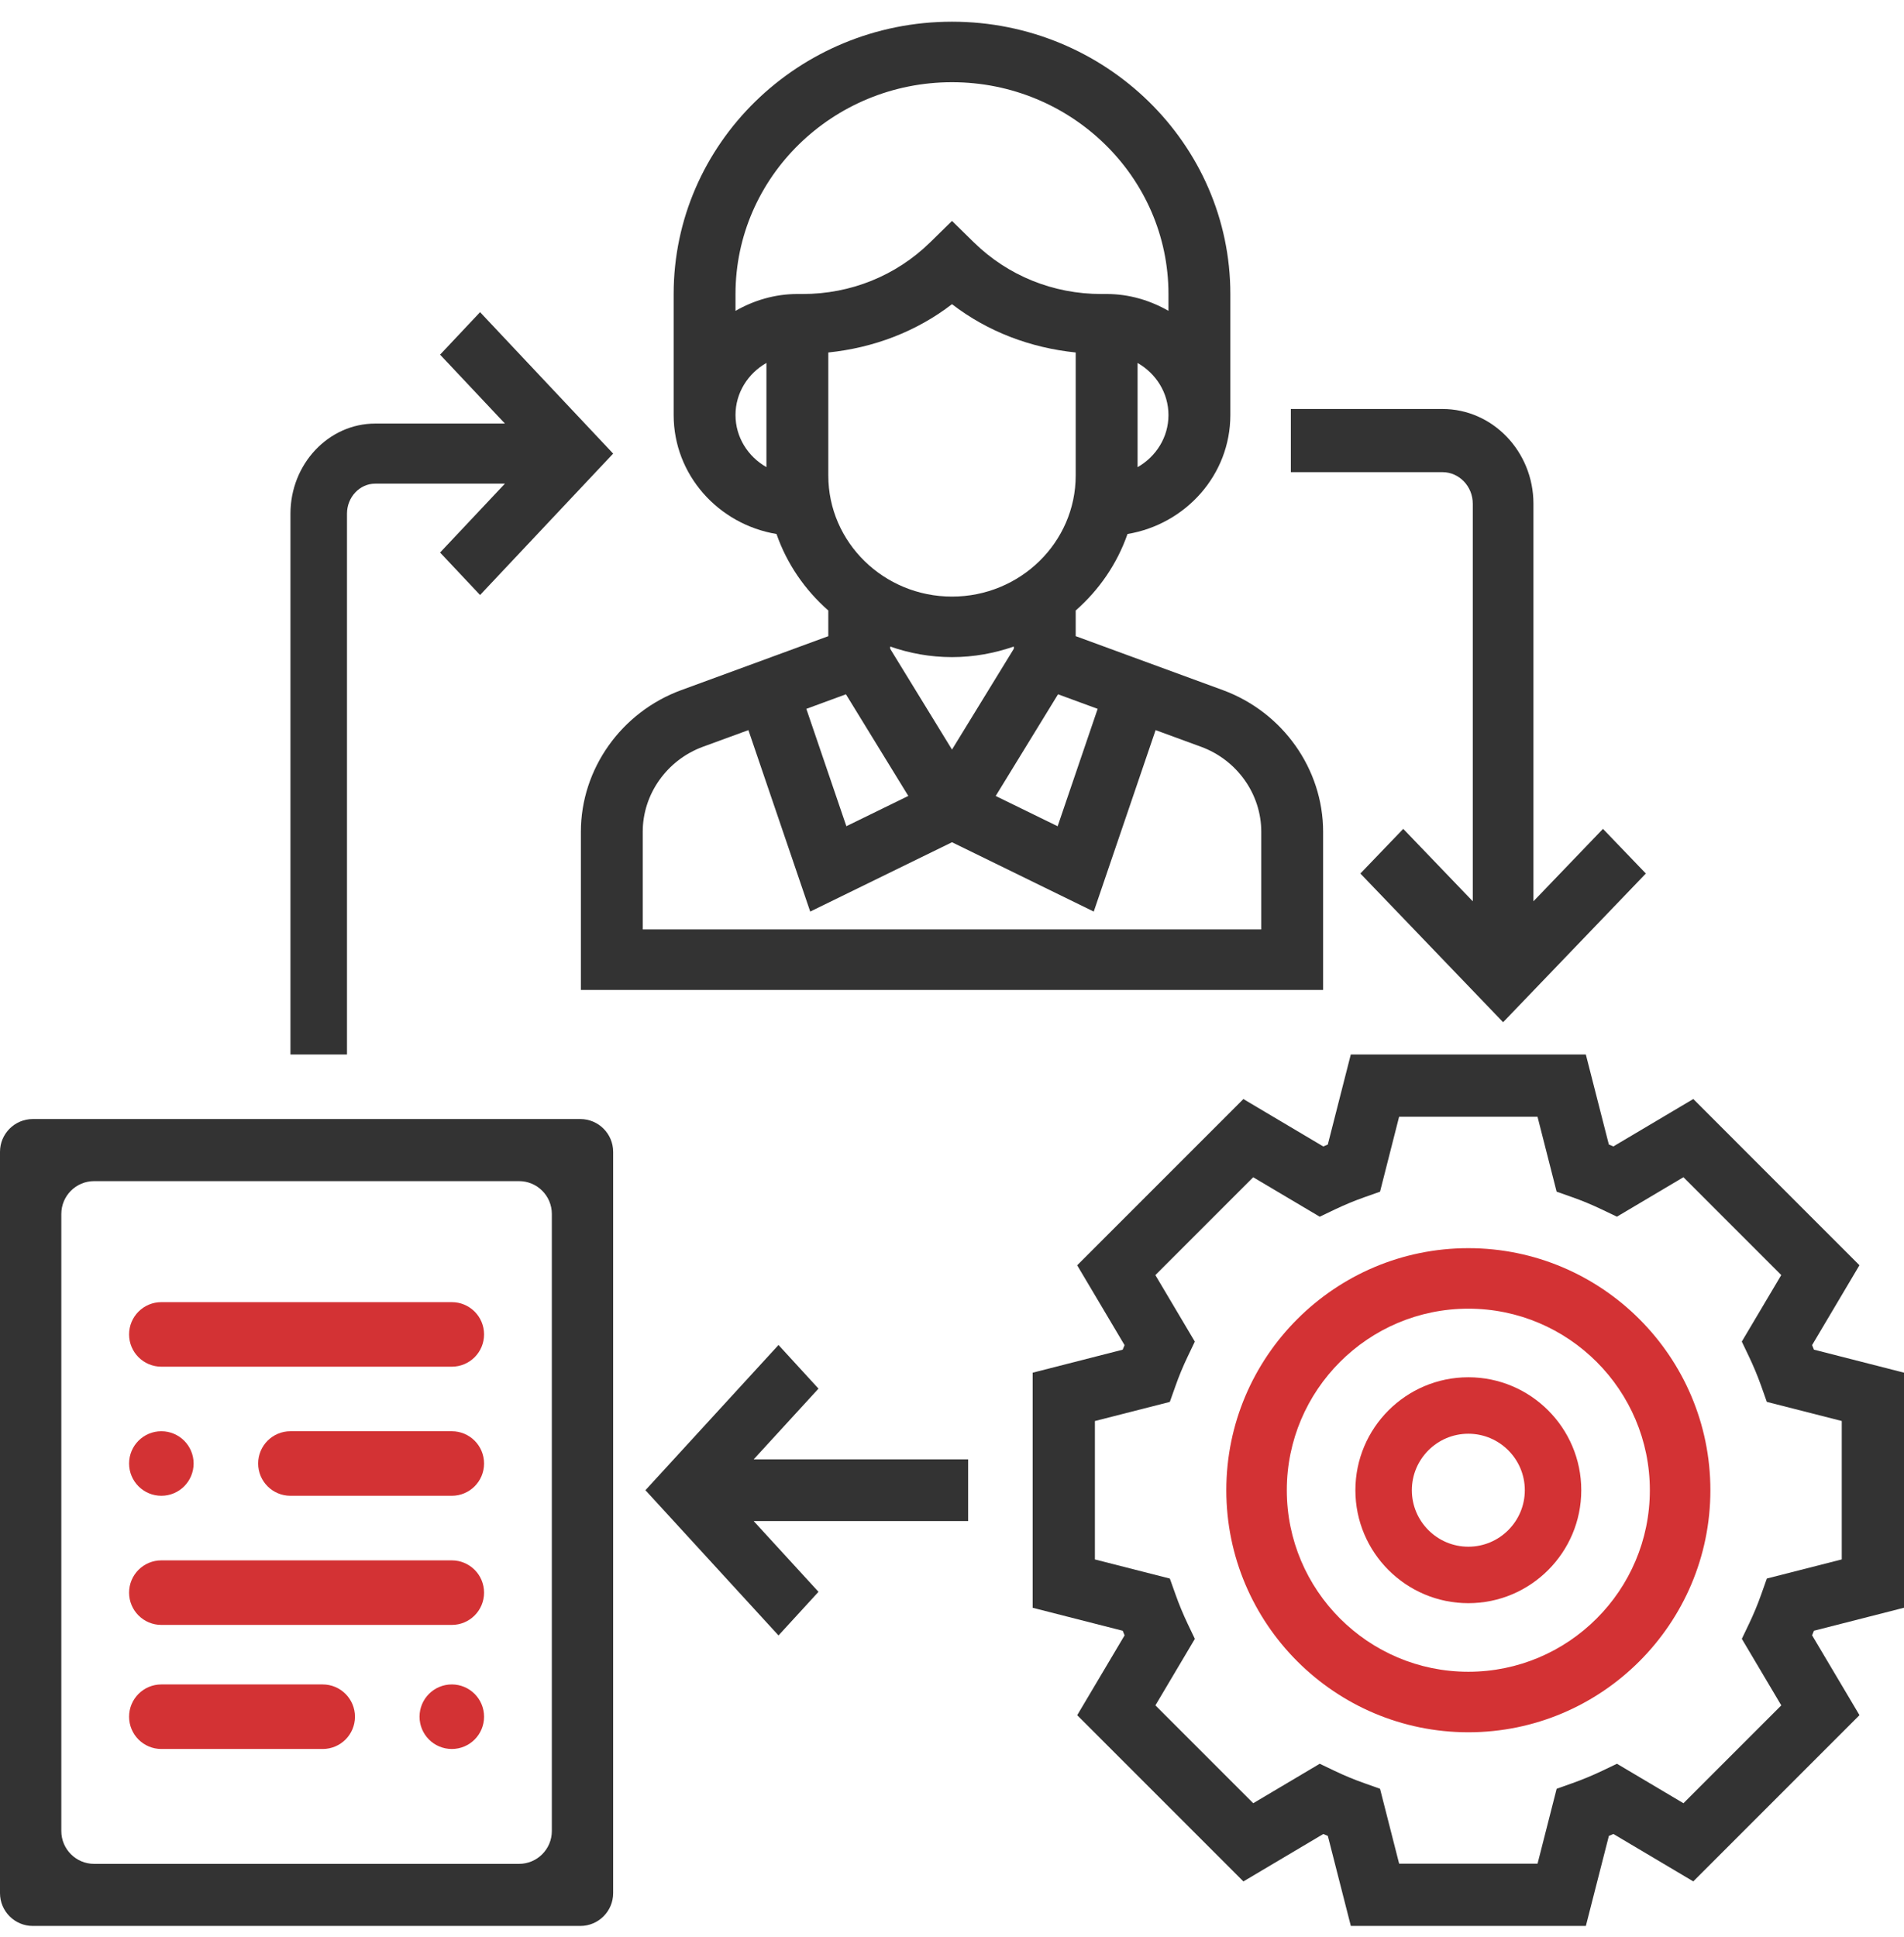 <svg width="58" height="59" viewBox="0 0 58 59" fill="none" xmlns="http://www.w3.org/2000/svg">
<path d="M58 48.969V41.809L55.257 41.108C55.239 41.062 55.219 41.016 55.2 40.97L56.643 38.537L51.581 33.474L49.147 34.918C49.1 34.898 49.054 34.879 49.009 34.86L48.308 32.118H41.148L40.448 34.861C40.401 34.88 40.355 34.899 40.309 34.919L37.876 33.475L32.813 38.538L34.257 40.971C34.237 41.018 34.218 41.064 34.199 41.109L31.457 41.81V48.97L34.2 49.67C34.219 49.717 34.238 49.763 34.258 49.809L32.814 52.242L37.877 57.305L40.31 55.861C40.357 55.881 40.403 55.9 40.449 55.919L41.149 58.66H48.309L49.01 55.918C49.056 55.899 49.102 55.88 49.148 55.86L51.581 57.304L56.644 52.241L55.2 49.808C55.22 49.761 55.239 49.715 55.258 49.669L58 48.969ZM54.262 51.943L51.282 54.923L49.256 53.721L48.8 53.939C48.506 54.078 48.206 54.204 47.897 54.313L47.419 54.483L46.837 56.765H42.621L42.039 54.483L41.562 54.313C41.253 54.205 40.951 54.079 40.658 53.939L40.202 53.721L38.176 54.923L35.196 51.943L36.398 49.917L36.18 49.461C36.041 49.167 35.915 48.866 35.806 48.557L35.636 48.08L33.353 47.498V43.282L35.635 42.7L35.805 42.222C35.913 41.913 36.039 41.612 36.179 41.319L36.397 40.863L35.195 38.837L38.175 35.857L40.202 37.059L40.657 36.841C40.951 36.701 41.252 36.575 41.561 36.466L42.039 36.297L42.62 34.014H46.836L47.418 36.296L47.896 36.465C48.205 36.574 48.506 36.7 48.799 36.84L49.255 37.058L51.281 35.856L54.261 38.836L53.059 40.862L53.277 41.318C53.417 41.612 53.542 41.912 53.652 42.221L53.821 42.699L56.104 43.281V47.497L53.822 48.079L53.653 48.556C53.544 48.865 53.419 49.167 53.278 49.46L53.06 49.916L54.262 51.943Z" fill="#333333"/>
<path d="M44.729 38.017C40.663 38.017 37.356 41.324 37.356 45.389C37.356 49.455 40.663 52.762 44.729 52.762C48.794 52.762 52.102 49.455 52.102 45.389C52.102 41.324 48.794 38.017 44.729 38.017ZM44.729 50.919C41.679 50.919 39.199 48.439 39.199 45.389C39.199 42.34 41.679 39.86 44.729 39.86C47.779 39.86 50.258 42.34 50.258 45.389C50.258 48.439 47.779 50.919 44.729 50.919Z" fill="#D33234"/>
<path d="M44.729 41.949C42.831 41.949 41.288 43.492 41.288 45.389C41.288 47.287 42.831 48.83 44.729 48.83C46.626 48.83 48.169 47.287 48.169 45.389C48.169 43.492 46.626 41.949 44.729 41.949ZM44.729 47.11C43.78 47.11 43.008 46.338 43.008 45.389C43.008 44.441 43.78 43.669 44.729 43.669C45.678 43.669 46.449 44.441 46.449 45.389C46.449 46.338 45.678 47.11 44.729 47.11Z" fill="#D33234"/>
<path d="M23.654 16.265C23.969 17.17 24.518 17.968 25.232 18.595V19.377L20.752 21.02C18.924 21.69 17.695 23.424 17.695 25.334V30.152H40.305V25.334C40.305 23.424 39.076 21.69 37.249 21.019L32.768 19.376V18.595C33.481 17.969 34.031 17.171 34.346 16.265C36.121 15.968 37.479 14.461 37.479 12.642V8.955C37.479 4.382 33.675 0.661 29 0.661C24.324 0.661 20.521 4.382 20.521 8.955V12.642C20.521 14.461 21.879 15.968 23.654 16.265ZM30.884 19.759L29 22.831L27.116 19.759V19.692C27.706 19.898 28.338 20.015 29 20.015C29.661 20.015 30.293 19.897 30.884 19.692V19.759ZM25.769 21.147L27.669 24.243L25.782 25.165L24.563 21.59L25.769 21.147ZM38.421 25.334V28.309H19.579V25.334C19.579 24.187 20.316 23.148 21.413 22.745L22.798 22.238L24.681 27.765L29 25.653L33.318 27.765L35.202 22.238L36.588 22.746C37.684 23.148 38.421 24.187 38.421 25.334ZM33.437 21.59L32.218 25.166L30.331 24.244L32.23 21.147L33.437 21.59ZM29 18.171C26.922 18.171 25.232 16.518 25.232 14.485V10.736C26.611 10.594 27.912 10.102 29 9.265C30.088 10.103 31.389 10.594 32.768 10.736V14.485C32.768 16.518 31.078 18.171 29 18.171ZM34.653 14.229V11.055C35.213 11.375 35.594 11.963 35.594 12.643C35.594 13.322 35.213 13.909 34.653 14.229ZM29 2.504C32.635 2.504 35.594 5.398 35.594 8.955V9.468C35.038 9.15 34.4 8.955 33.71 8.955H33.548C32.081 8.955 30.702 8.397 29.666 7.382L29 6.729L28.334 7.382C27.297 8.397 25.918 8.955 24.451 8.955H24.29C23.6 8.955 22.962 9.15 22.405 9.468V8.955C22.405 5.398 25.364 2.504 29 2.504ZM23.347 11.054V14.228C22.787 13.908 22.405 13.32 22.405 12.641C22.405 11.962 22.787 11.374 23.347 11.054Z" fill="#333333"/>
<path d="M0 57.661C0 58.213 0.448 58.661 1 58.661H17.678C18.23 58.661 18.678 58.213 18.678 57.661V35.084C18.678 34.532 18.23 34.084 17.678 34.084H1C0.448 34.084 0 34.532 0 35.084V57.661ZM1.868 36.975C1.868 36.423 2.316 35.975 2.868 35.975H15.81C16.363 35.975 16.81 36.423 16.81 36.975V55.77C16.81 56.322 16.363 56.77 15.81 56.77H2.868C2.316 56.77 1.868 56.322 1.868 55.77V36.975Z" fill="#333333"/>
<path d="M3.932 40.644C3.932 40.101 4.372 39.661 4.915 39.661H13.763C14.306 39.661 14.746 40.101 14.746 40.644C14.746 41.187 14.306 41.627 13.763 41.627H4.915C4.372 41.627 3.932 41.187 3.932 40.644Z" fill="#D33234"/>
<path d="M3.932 44.576C3.932 44.033 4.372 43.593 4.915 43.593C5.458 43.593 5.898 44.033 5.898 44.576C5.898 45.119 5.458 45.559 4.915 45.559C4.372 45.559 3.932 45.119 3.932 44.576Z" fill="#D33234"/>
<path d="M7.864 44.576C7.864 44.033 8.304 43.593 8.847 43.593H13.763C14.306 43.593 14.746 44.033 14.746 44.576C14.746 45.119 14.306 45.559 13.763 45.559H8.847C8.304 45.559 7.864 45.119 7.864 44.576Z" fill="#D33234"/>
<path d="M3.932 48.509C3.932 47.966 4.372 47.526 4.915 47.526H13.763C14.306 47.526 14.746 47.966 14.746 48.509C14.746 49.052 14.306 49.492 13.763 49.492H4.915C4.372 49.492 3.932 49.052 3.932 48.509Z" fill="#D33234"/>
<path d="M12.78 52.288C12.78 51.745 13.22 51.305 13.763 51.305C14.306 51.305 14.746 51.745 14.746 52.288C14.746 52.831 14.306 53.271 13.763 53.271C13.22 53.271 12.78 52.831 12.78 52.288Z" fill="#D33234"/>
<path d="M3.932 52.288C3.932 51.745 4.372 51.305 4.915 51.305H9.83C10.373 51.305 10.813 51.745 10.813 52.288C10.813 52.831 10.373 53.271 9.83 53.271H4.915C4.372 53.271 3.932 52.831 3.932 52.288Z" fill="#D33234"/>
<path d="M24.933 42.295L23.715 40.966L19.661 45.389L23.715 49.813L24.933 48.484L22.958 46.329H29.492V44.45H22.958L24.933 42.295Z" fill="#333333"/>
<path d="M10.57 15.646C10.57 15.142 10.956 14.731 11.431 14.731H15.381L13.406 16.829L14.624 18.123L18.678 13.816L14.624 9.508L13.406 10.802L15.381 12.901H11.431C10.007 12.901 8.848 14.133 8.848 15.646V32.118H10.57V15.646Z" fill="#333333"/>
<path d="M44.864 15.343V27.452L42.746 25.246L41.44 26.606L45.788 31.135L50.136 26.606L48.83 25.246L46.712 27.452V15.343C46.712 13.752 45.468 12.457 43.941 12.457H39.322V14.381H43.941C44.45 14.381 44.864 14.813 44.864 15.343Z" fill="#333333"/>
</svg>
